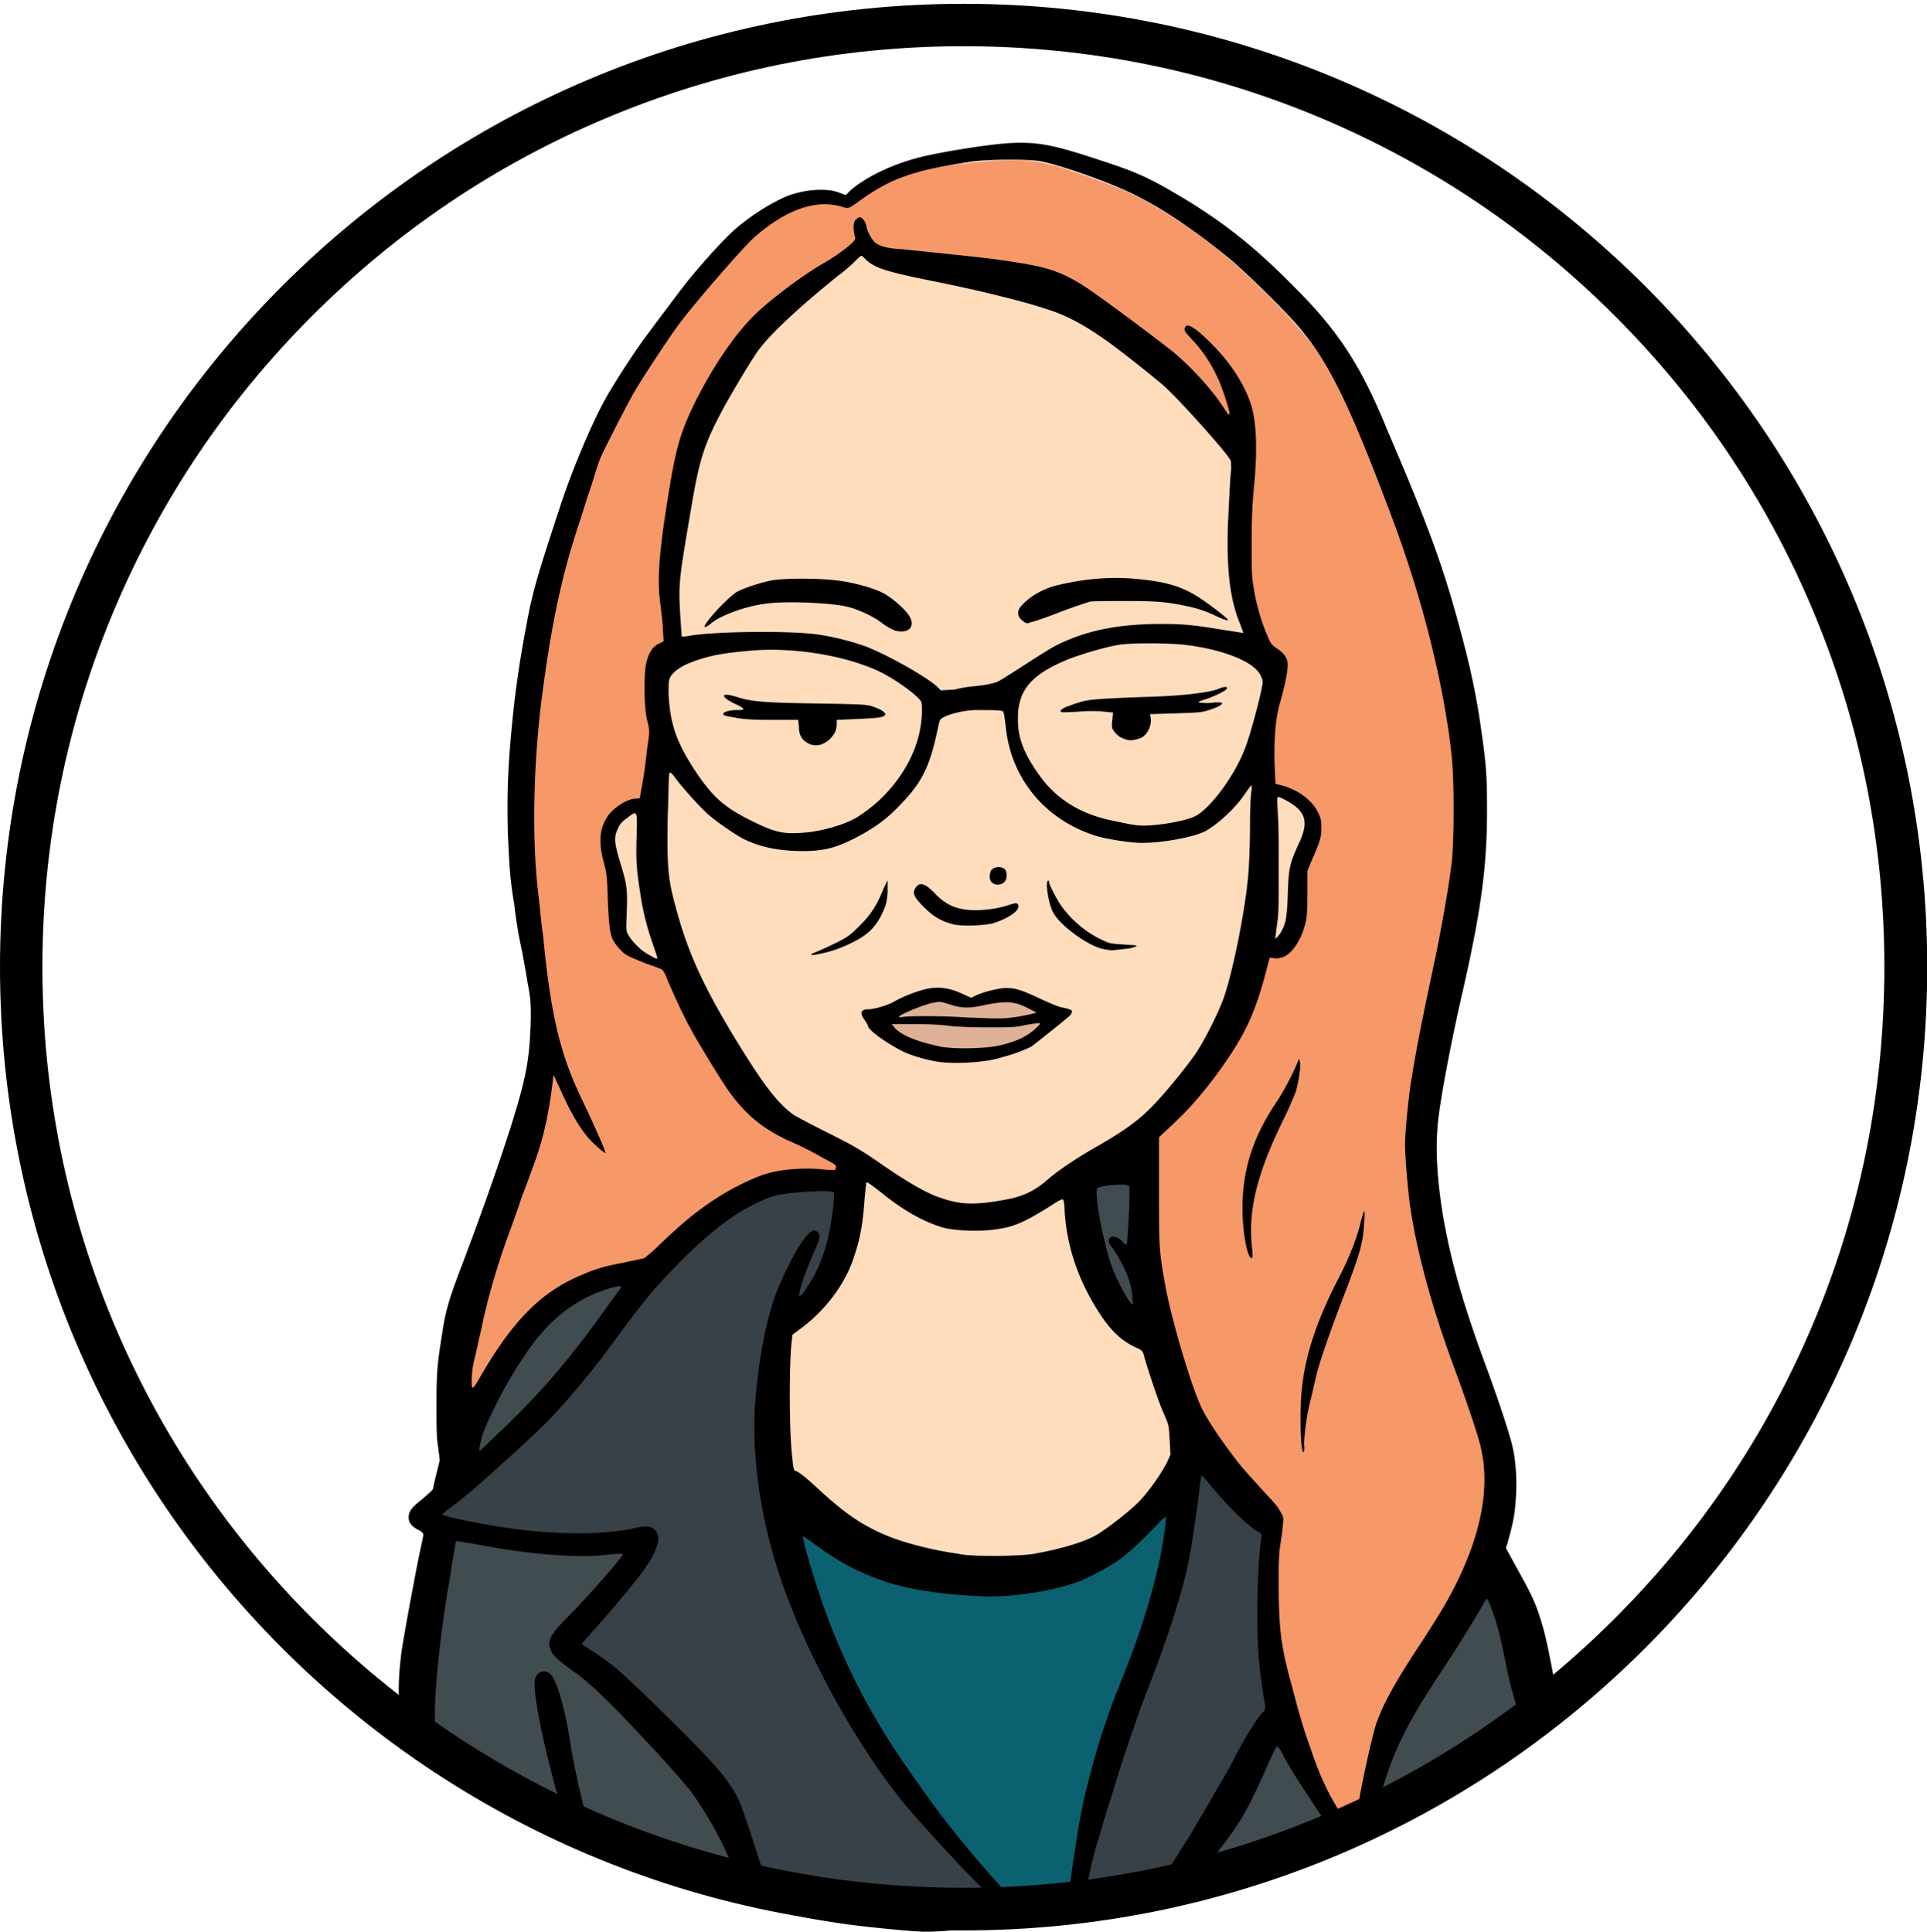 <svg xmlns="http://www.w3.org/2000/svg" viewBox="0 0 909.1 911.5" xml:space="preserve">
  <g fill-rule="evenodd" clip-rule="evenodd">
    <path d="M472.69 892.115c-9.112-9.346-23.13-25.934-31.542-37.383-30.373-41.354-44.392-67.756-57.242-106.307-5.374-16.588-7.477-26.401-5.608-26.401.468 0 2.337 1.401 4.44 3.037 13.55 10.748 28.738 18.458 44.859 22.196 19.86 4.673 47.663 5.607 65.186 1.87 11.215-2.337 24.065-7.477 32.476-13.318 4.673-3.038 17.99-15.655 21.495-20.327 1.87-2.57 3.505-3.271 4.206-1.636.467 1.168-2.337 19.159-4.44 27.57-4.205 17.056-9.579 34.112-17.756 53.971-7.944 19.392-17.523 53.037-19.626 67.99-.467 3.271-1.168 8.878-1.87 12.383-.466 3.505-1.401 9.58-1.868 13.551-.468 3.972-1.169 7.477-1.169 7.71-.233.468-18.224 2.103-23.597 2.103-.701.234-4.206-3.037-7.944-7.009z" fill="#0b6170"/>
    <path d="M428.298 900.526c-7.01-.467-24.533-3.037-36.215-5.14-21.261-3.738-30.373-5.607-31.775-6.075-.935-.467-1.402-1.402-2.103-3.504-3.504-12.383-10.046-32.243-11.916-36.215-2.102-3.972-5.84-9.58-9.345-14.018-3.738-4.44-25.467-26.402-36.448-36.916-10.28-9.813-14.019-12.85-21.73-17.99-3.036-2.103-5.84-4.206-6.074-4.673-.467-.701 0-1.402 2.337-4.206 12.85-14.252 26.635-30.84 29.672-35.98 2.337-3.739 4.206-8.412 4.206-10.047 0-1.402-1.87-3.738-3.505-4.44-.934-.233-2.336-.233-4.673.234-10.98 2.57-32.009 3.271-49.532 1.636-14.018-1.402-40.186-6.075-43.457-7.71-1.636-.935-.935-1.87 2.336-4.44 8.411-6.308 13.084-10.513 26.168-22.196 23.364-21.027 35.981-35.046 54.439-60.28 8.878-12.149 13.785-18.223 21.027-26.167 21.73-23.598 39.953-36.916 55.84-40.42 2.104-.467 7.244-.701 14.72-.701h11.682l-.233 4.673c-.467 14.72-5.374 31.541-12.15 41.588-4.205 6.075-7.009 8.178-7.009 5.14 0-3.037 3.738-14.018 8.178-24.299 2.102-4.906 2.102-5.373 1.168-6.308-.467-.467-.935-.234-2.103.935-4.205 4.205-12.15 18.925-15.654 29.439-6.075 17.523-10.28 49.999-9.346 69.391.935 15.888 4.44 35.747 8.645 50.467 11.215 38.084 34.58 82.943 59.812 114.952 8.412 10.514 35.981 40.42 42.99 46.494 3.973 3.505 4.907 5.374 3.038 6.075-.467.701-38.785 1.168-42.99.701zm82.242-4.673c-.467-.467-.234-2.803 1.168-9.813 2.336-11.682 3.037-13.785 5.841-22.43 1.168-3.971 3.738-12.149 5.841-18.457 1.87-6.308 5.14-16.355 7.243-22.43 3.505-10.747 5.374-15.887 12.383-33.644 7.01-18.224 14.019-41.121 16.589-53.971 1.168-6.309 4.672-29.44 5.607-38.318.467-3.504 1.636-3.037 6.776 3.505 6.775 8.411 16.121 17.757 20.327 20.56l3.738 2.337-.234 2.103c-1.168 8.177-1.635 19.158-1.635 34.579 0 18.925.467 27.336 2.57 38.55 1.402 8.178 1.635 8.879.467 9.814-2.336 1.869-7.477 9.812-13.318 21.027-2.336 4.44-7.009 12.85-10.513 18.458-3.505 5.607-6.776 11.448-7.477 13.084-.701 1.402-3.738 6.542-6.776 11.215-10.98 17.056-12.383 19.392-13.55 19.626-3.038.467-12.384 2.102-19.86 3.27-4.44.702-9.346 1.403-10.748 1.87-3.738 0-3.738 0-4.44-.935z" fill="#374147"/>
    <path d="M562.642 886.508c0-.468 3.271-5.14 7.243-10.28 14.252-18.692 17.29-24.066 26.635-45.327 5.14-11.682 5.14-11.682 8.645-4.206 1.402 2.804 4.439 7.944 6.542 11.449 12.616 18.925 17.056 25.7 16.822 26.635-.234 1.635-12.617 7.01-24.532 10.514-14.486 4.439-23.832 7.243-30.841 9.58-7.477 2.57-10.514 2.803-10.514 1.635zm-217.988-1.169c-9.112-2.336-32.476-10.514-48.364-17.055-2.804-1.169-7.01-2.804-9.346-3.739-2.102-.934-5.84-2.57-7.943-3.504l-3.972-1.87-.935-3.738c-2.57-9.813-5.84-25.467-6.776-31.775-2.336-14.953-6.074-29.205-8.878-32.243-2.57-3.037-5.374-1.402-5.374 3.038 0 7.943 2.337 19.86 7.944 42.055 2.337 9.112 3.972 16.589 3.972 16.822-.7.701-17.99-8.644-29.672-16.12-8.645-5.375-14.72-9.814-23.598-17.29-9.112-7.477-8.645-7.01-8.411-11.449.233-2.103.467-7.71.934-12.617.234-4.906.701-11.214 1.168-14.252.468-5.84 3.972-29.906 4.673-33.177.234-1.168.935-6.308 1.636-11.215.7-5.14 1.402-9.813 1.635-10.28.701-1.635 1.168-1.635 13.318.701 23.598 4.206 46.495 6.075 59.578 4.44 8.412-.935 8.412-.935 8.645.467.234 1.869-14.018 18.69-26.869 31.308-6.542 6.542-7.943 8.644-7.943 11.682 0 3.037 1.869 5.14 11.214 11.915 6.776 4.907 10.28 8.178 20.327 18.224 12.617 12.617 28.27 29.673 33.878 36.916 6.776 8.645 14.72 21.729 18.692 31.308 4.439 10.747 4.906 12.15 2.803 11.916-.7-.234-1.869-.468-2.336-.468zm302.333-30.84c.934-4.206 4.673-17.056 6.308-21.963 3.972-11.215 12.617-27.336 25.934-47.195 7.477-11.215 15.42-24.3 18.458-30.14 1.402-2.57 2.103-3.271 3.037-3.271.701 0 1.169 0 1.169.233 0 0 .934 2.57 1.869 5.374 2.336 6.776 5.14 16.822 6.542 24.533 1.402 7.009 3.27 14.953 5.14 20.56 1.869 5.841 1.635 6.075-1.168 8.178-1.402.934-6.075 4.906-10.514 8.644-9.813 8.178-21.963 17.29-30.14 22.664-10.981 7.009-23.598 14.018-25.7 14.018-1.169 0-1.169-.234-.935-1.635zM224.562 685.575c-.234-.467.234-3.037.7-5.84.936-4.44 1.87-6.776 6.777-16.59 6.542-12.85 10.98-20.326 17.523-29.204 8.41-11.215 15.186-17.056 26.401-22.664 5.608-2.803 14.486-5.84 17.29-5.84 2.336 0 .7 2.803-10.514 17.99-13.084 17.523-17.056 22.43-28.037 34.812-8.178 9.112-27.804 28.271-29.205 28.271-.234-.234-.701-.467-.935-.935zm306.538-71.26c-8.644-13.318-13.55-28.972-15.42-50.467-.234-3.271-.234-3.505.935-4.44 2.57-1.635 15.887-2.336 17.289-.934.467.468.467 2.337 0 7.243-.467 3.738-.7 10.514-.7 14.953 0 9.346-.235 9.813-3.74 6.776-2.803-2.337-3.971-3.038-4.672-2.337-.467.468.234 1.636 1.635 3.739 4.907 7.243 8.178 14.72 8.879 21.728.234 3.038.467 5.841.234 6.075-1.169 1.636-2.57.701-4.44-2.336z" fill="#414c51"/>
    <path d="M632.034 857.302c-2.804-4.672-9.112-16.588-10.514-19.392-2.103-4.44-8.879-25.233-10.981-33.41-1.402-5.14-3.271-11.916-4.206-14.954-5.14-16.822-6.308-41.354-3.037-65.653l.934-7.477-1.635-2.57c-.935-1.402-4.673-5.84-8.411-9.813-12.617-13.084-24.065-28.738-29.206-39.719-5.84-12.617-14.719-42.99-17.523-60.513-2.103-12.383-2.336-17.99-2.336-40.654 0-11.682 0-22.663-.234-24.299l-.467-2.803 6.075-5.608c9.345-8.41 19.158-20.093 27.57-32.71 8.177-12.15 12.616-22.663 17.055-39.252 1.168-4.439 2.337-7.943 2.804-8.177.467-.234 1.635-.467 2.804-.234 4.439.234 8.41-4.205 11.915-12.383l1.636-4.439-.234-9.58c0-5.14.234-10.98.468-12.616.233-1.635 1.869-6.308 3.504-10.046 2.804-6.542 3.037-7.01 3.037-10.982 0-3.504-.233-4.672-1.401-6.775-2.804-5.14-9.813-10.28-16.589-11.916-1.635-.467-2.804-.935-3.037-1.168-.701-2.103-1.169-17.29-.701-24.299.467-6.542.934-9.112 2.57-15.888 1.168-4.439 2.57-10.046 2.804-12.616.934-5.841.467-7.243-3.505-10.047-3.505-2.57-4.206-3.505-5.607-7.01-6.309-16.12-8.178-28.737-7.71-49.064.233-12.15.934-18.925 2.336-29.673 1.402-11.448 0-25.467-3.505-33.878-3.505-8.644-10.514-18.224-18.925-26.168-6.308-6.074-7.476-6.775-7.944-6.074-.233.233 1.402 2.336 3.271 4.439 5.14 5.374 7.944 9.346 11.449 16.355 3.27 6.776 6.074 16.355 6.074 21.261 0 3.972-1.168 3.505-3.971-1.168-2.804-4.673-5.14-7.71-12.15-15.42-7.476-8.411-16.355-16.122-31.308-26.635-3.037-2.103-7.476-5.374-9.813-7.243-14.486-10.982-24.532-16.589-34.345-18.692-10.28-2.336-36.215-5.607-64.252-7.944-2.336-.233-5.84-.7-8.177-1.401-3.505-.935-4.206-1.169-6.075-3.038-1.87-1.869-3.037-4.673-3.738-8.644-.701-3.038-3.505-2.103-3.505 1.168 0 .934.234 2.803.467 3.738.234.935.468 2.336.234 2.804-.467 1.402-7.01 6.308-15.187 11.215-17.99 11.214-32.009 22.663-40.42 33.177-9.58 12.15-20.794 31.775-25.467 44.859-2.336 6.542-4.439 15.42-5.84 24.299-.702 4.205-1.403 9.579-1.87 11.915-1.402 8.178-3.27 24.066-3.738 31.776-.234 5.84-.234 9.112.467 13.317.467 3.038.935 8.645 1.168 12.383l.234 6.776-2.336.935c-2.57 1.168-4.206 3.504-5.608 7.476-.7 2.337-.934 4.907-.934 12.85 0 8.645.233 10.514 1.168 14.486l1.168 4.673-1.636 14.252c-2.57 20.093-2.102 18.458-5.14 18.925-5.607.701-11.448 5.14-14.252 10.748-1.635 3.27-1.635 3.972-1.635 8.177 0 3.505.467 6.309 1.635 10.28 1.402 5.14 1.636 6.542 1.87 18.225.233 12.149.467 12.85 1.868 15.654 2.804 6.308 4.673 7.71 15.42 11.915 3.74 1.402 7.244 2.804 7.711 3.038.701.233 1.636 2.102 2.804 4.906 5.374 13.318 18.224 36.682 29.439 53.037 7.009 10.046 14.72 16.588 26.868 22.43 4.44 2.102 11.683 5.84 15.888 8.177 8.178 4.44 8.178 4.44 7.477 7.71-.234 1.168-.234 1.168-11.449.935-16.355-.468-22.43.934-35.513 7.71-11.916 6.308-22.897 14.486-34.813 26.168-8.178 7.944-8.178 7.944-19.159 9.813-18.457 3.27-32.242 10.28-44.158 22.43-7.71 7.71-13.785 15.887-21.261 28.27-4.206 6.776-5.841 9.346-6.776 9.346-1.168.233-1.168 0-1.168-5.841 0-4.673.233-7.243 1.635-12.15.935-3.504 1.87-7.71 2.103-9.345 3.037-15.187 8.878-35.514 14.486-50 1.402-3.504 3.738-10.28 5.607-15.186 1.636-4.907 4.44-12.617 6.075-17.29 4.44-12.617 7.01-24.299 7.944-35.514.467-6.074.7-6.775 1.869-6.775.7 0 1.635 1.402 3.27 5.374 3.505 8.177 7.244 15.42 10.281 20.093 3.037 4.439 7.477 10.046 7.944 9.58.234-.234-3.972-10.047-9.112-20.561-9.813-20.56-14.252-39.019-17.523-73.364-.468-5.841-1.636-16.121-2.57-22.663-1.402-11.215-1.402-13.084-1.402-36.916 0-26.635.233-31.308 3.037-54.906 3.738-33.41 9.346-59.11 18.925-87.849 2.57-7.71 5.608-16.822 6.542-20.327 4.907-15.186 16.589-37.382 31.542-59.578 7.243-10.982 10.981-15.654 25.934-33.178 13.084-15.186 16.589-18.691 23.598-24.065 12.15-9.112 24.299-12.616 35.514-10.046l3.738.934 3.037-2.336c9.112-6.776 17.99-11.449 27.336-14.019 10.28-3.037 33.645-5.84 46.962-5.84 11.682 0 17.99 1.401 36.215 7.943 18.458 6.776 23.13 8.878 38.083 18.224 16.122 9.813 28.271 19.86 44.626 35.981 23.832 23.364 32.944 37.15 46.028 69.859 13.083 32.476 19.392 49.766 24.766 67.055 11.915 39.486 17.523 67.756 19.158 97.429 1.402 27.102-1.168 47.663-12.383 99.999-3.972 18.224-8.878 46.728-9.58 56.541-.934 10.981-.466 26.635 1.17 37.15.466 2.57 1.167 7.71 1.868 11.681 2.57 17.056 8.178 35.981 23.364 79.205 5.841 16.355 8.412 25 9.112 29.906.701 4.44.701 18.691 0 24.065-.7 5.14-3.27 15.42-5.14 21.028-4.439 12.383-11.448 25.467-23.597 44.158-9.58 14.72-12.15 18.925-16.355 27.103-3.505 7.009-5.841 13.551-7.01 19.158-.467 2.337-1.402 5.841-1.869 8.178-1.635 7.01-4.673 22.196-5.14 26.168-.234 3.504-.467 3.972-2.103 4.906-3.27 1.636-3.972 1.168-6.775-3.972zM615.912 663.38c.701-2.803 1.87-7.242 2.337-9.579 2.103-10.046 5.14-19.158 14.252-42.99 4.906-13.084 8.177-22.897 8.645-26.402.233-1.635-.468-.467-2.337 4.44-1.402 3.738-4.439 10.514-6.775 14.953-7.944 15.42-11.916 25.233-15.42 39.485-2.103 9.112-2.57 12.383-2.804 23.598-.234 7.71-.234 8.879.233 5.608.468-2.103 1.168-6.309 1.87-9.113zm-27.803-84.11c.234-16.122 4.44-30.374 15.888-53.037 3.972-7.944 6.542-14.253 7.243-18.692.233-1.402-.468-.467-2.57 3.505-1.636 3.037-4.44 7.71-6.309 10.514-4.44 6.542-9.346 16.121-11.682 23.13-3.271 9.813-4.906 26.168-3.271 35.981.234 1.87.467 3.738.467 3.972 0 .467 0 .701.234.701v-6.075z" fill="#f79868"/>
    <path d="M446.522 495.858c-4.907-.467-14.72-3.037-18.458-4.906-4.439-1.87-9.58-6.075-9.345-7.477.233-1.168.467-1.168 11.448-1.168 7.477 0 13.785.234 18.925.7 12.15 1.17 20.093 1.636 24.299.935 20.327-3.27 19.392-3.037 19.392-1.635 0 1.168-3.972 4.906-7.71 7.476-7.477 5.14-24.766 7.71-38.551 6.075zm-26.168-14.252c-.935-.935-.234-1.87 2.57-3.271 6.308-3.271 13.318-5.841 16.822-6.542 3.505-.467 3.972-.467 9.346 1.168 6.308 1.87 6.308 1.87 16.355-.233 9.58-2.103 12.85-1.636 20.327 2.102 2.803 1.402 3.972 2.337 3.972 3.271.233 1.169-.468 1.636-6.542 2.804-5.14 1.168-25 1.168-35.047.234-9.112-.935-16.355-.701-25.467.467-.934.234-2.102.234-2.336 0z" fill="#deb096"/>
    <path d="M451.428 734.874c-4.439-.467-18.925-3.505-24.532-5.14-15.187-4.673-26.402-11.215-39.486-23.13-7.71-7.01-10.747-9.58-12.85-10.515-.934-.467-1.869-1.168-1.869-1.635-1.402-3.505-2.103-47.897-1.168-59.812l.467-5.14 3.271-2.57c14.019-10.748 22.43-22.197 26.635-36.215 2.804-9.112 4.907-22.43 4.907-30.84 0-3.506 0-3.506 1.402-3.506.934 0 3.037 1.169 6.074 3.505 11.916 9.112 14.72 10.981 21.028 14.019 9.346 4.672 12.15 5.14 23.364 5.14 10.514 0 16.355-.935 21.729-3.271 1.87-.701 7.01-3.739 11.682-6.542 4.907-3.038 8.878-5.14 9.58-4.907.934.234 1.168.701 1.401 5.608.701 12.616 4.44 26.168 10.047 37.382 7.71 14.953 15.654 24.3 24.299 27.337 2.336.934 2.57 1.168 5.84 12.149 2.804 8.878 5.374 16.121 7.477 20.093 1.402 2.804 2.103 8.645 2.337 16.121 0 3.739-.234 4.44-1.87 7.944-2.57 5.14-7.71 12.617-11.448 16.589-6.075 6.542-17.523 15.42-23.598 18.691-6.542 3.271-20.794 7.01-32.009 8.178-5.14.7-27.803.934-32.71.467zm-4.906-167.288c-9.813-2.57-19.392-7.71-36.682-19.86-5.14-3.738-9.813-6.308-19.626-11.214-15.42-7.477-20.327-10.748-25.233-16.121-4.673-5.14-10.748-13.084-13.785-18.224-19.159-32.243-21.495-37.15-28.504-54.673-1.636-4.205-5.608-16.588-7.243-22.663-1.636-6.308-2.804-15.42-3.038-24.065-.233-8.178.701-38.084 1.169-38.551.7-.701 2.803.935 4.205 3.037 2.337 3.505 10.514 12.85 14.252 16.355 7.01 6.542 17.056 12.85 24.065 15.42 6.075 2.103 12.15 3.038 21.496 3.038h8.41l5.842-1.87c6.074-2.102 14.953-6.775 20.794-10.747 4.673-3.27 13.317-12.15 16.822-17.056 1.636-2.336 3.738-6.308 5.14-8.878 2.337-4.673 5.14-14.72 5.841-19.86.467-3.037 1.402-3.971 5.608-5.607 4.906-1.635 12.383-2.336 20.794-1.87l7.009.468.7 5.608c1.636 14.018 4.907 22.43 12.851 33.177 6.075 8.177 15.654 14.953 26.87 19.158 5.84 2.103 16.354 3.972 23.597 3.972 10.514 0 22.897-2.336 28.738-5.14 6.776-3.504 13.785-10.28 19.392-18.691 1.87-3.038 2.804-3.972 3.505-3.738.934.233.934.467.934 11.915-.467 34.58-1.869 48.364-8.644 77.102-4.44 18.925-11.449 34.813-20.795 46.495-3.504 4.44-16.12 18.691-18.925 21.261-4.906 4.907-14.485 11.682-23.364 16.589-7.476 4.205-19.86 12.617-25.467 17.757-5.14 4.439-12.85 7.243-24.065 8.644-9.58.701-15.654.701-22.663-1.168zm19.392-68.69c6.075-.701 14.72-3.271 18.224-5.374 1.168-.701 4.907-3.505 8.178-6.075 3.27-2.57 6.542-5.374 7.243-5.841 1.168-.935 1.168-.935.233-1.87-2.336-2.57-18.925-10.28-24.065-11.214-2.336-.467-9.346 1.168-14.953 3.505l-3.738 1.635-3.505-1.869c-7.944-4.206-12.383-4.44-21.028-1.635-7.476 2.336-22.196 11.214-22.196 13.083 0 1.636 6.542 6.776 13.785 10.748 4.907 2.57 14.486 5.374 21.262 5.841 5.373.467 13.084 0 20.56-.934zM304.934 451.7c-3.971-2.337-8.177-6.309-9.812-9.346-.701-1.402-.935-3.504-.935-14.018v-12.383l-2.803-8.178c-3.038-8.878-3.271-11.916-1.87-15.654.468-1.168 1.169-2.804 1.87-3.738 1.401-2.103 7.243-5.841 8.878-5.841h1.402v14.486c0 13.784 0 14.953 1.402 22.897 1.635 9.812 3.738 17.99 6.775 26.401 1.169 3.271 2.103 6.308 2.103 6.776-.234 1.635-3.037.934-7.01-1.402zm215.652-5.841c-5.84-2.337-12.616-7.01-17.29-12.15-2.336-2.57-5.14-6.308-6.307-7.943-2.103-3.271-2.103-3.271-1.636-1.402.234 1.168.935 3.27 1.636 4.906 3.27 6.776 19.158 17.99 25.467 17.99.934-.233.467-.7-1.87-1.401zm-118.456-2.57c6.308-3.505 9.58-6.776 12.383-12.383 1.635-3.505 3.27-8.411 2.804-8.879-.234-.233-.701.701-1.169 2.103-3.037 7.477-11.682 17.29-17.756 20.327-1.636.934-3.038 1.635-3.038 1.87 0 .466 3.505-1.17 6.776-3.038zm196.96-1.636c.234-1.869.701-5.84 1.168-9.112 1.169-8.41 1.402-21.962.701-34.112-1.168-19.158-1.168-22.896-.233-23.13 1.401-.467 6.074 1.402 9.345 3.972 6.776 5.14 7.477 10.514 2.103 22.196-3.27 7.01-3.738 10.28-4.205 22.196-.234 9.58-.468 11.448-1.636 14.018-1.402 3.972-4.44 7.243-6.308 7.243-1.402 0-1.402 0-.935-3.27zM461.71 435.58c4.439-.701 12.616-3.972 14.72-5.842.934-.7 1.4-1.635 1.4-1.635-.233-.234-1.868.234-3.971.935-5.374 1.635-14.72 2.57-19.626 1.869-6.776-.935-10.514-3.038-15.888-8.645-3.037-3.037-4.439-3.738-5.607-2.336-1.402 1.401-.7 3.037 2.57 6.308 4.907 5.14 8.645 7.476 16.121 9.112 3.739.7 5.841.934 10.28.234zm10.747-20.094c1.402-1.402 1.168-3.27-.467-4.205-2.804-1.168-5.14 2.103-3.271 4.205 1.168 1.402 2.103 1.402 3.738 0zm-105.372-21.261c-10.28-2.57-24.066-10.28-30.841-17.056-5.374-5.374-12.15-15.42-16.121-23.364-3.739-7.243-5.608-17.29-5.608-28.037 0-5.841.467-7.477 3.271-9.58 3.505-3.037 13.318-6.775 21.028-8.177 4.906-.935 20.327-2.103 26.635-2.103 8.879 0 23.364 1.87 31.775 3.972 13.084 3.505 19.626 6.308 28.037 11.916 10.047 6.775 10.982 7.944 10.982 13.785 0 16.121-7.01 31.541-19.86 43.457-8.177 7.71-15.888 11.916-25.934 14.019-10.047 1.869-18.224 2.57-23.364 1.168zm160.979-4.206c-12.15-2.57-19.392-5.373-26.635-10.28-10.047-6.776-20.327-22.196-21.963-33.177-1.168-7.71-.233-16.355 2.57-21.261 3.739-6.776 13.552-12.617 28.505-17.757 12.383-4.206 19.626-5.374 32.943-5.374 17.29 0 31.776 2.57 41.589 7.243 6.308 3.037 9.112 5.14 10.514 8.177 1.401 3.038 1.168 4.673-.701 11.916-6.309 25.467-9.813 32.944-20.56 46.728-6.777 8.412-9.58 10.28-19.393 12.383-7.944 2.103-21.028 2.57-26.869 1.402zm-141.12-40.42c3.972-1.635 7.01-5.84 6.309-8.878-.701-2.804-.468-2.804 10.28-3.271 12.383-.467 13.551-.701 8.41-2.337-3.504-1.168-4.672-1.168-26.634-1.635-18.692-.234-24.065-.7-29.44-1.402-3.504-.467-7.008-1.168-7.71-1.402-.467-.233.234.468 1.87 1.168 4.673 2.57 3.972 4.673-1.87 4.907h-2.803l2.336.467c1.402.234 8.178.701 15.42.701 7.244 0 13.552.234 13.786.234.467 0 .7.934.7 2.57-.233 4.205 0 4.673 1.636 6.775 3.037 3.038 4.44 3.271 7.71 2.103zm150.466-3.037c2.57-1.87 3.972-5.374 3.037-7.71-.234-.701-.467-1.87-.234-2.337.234-.934 1.402-.934 12.85-1.168 9.346-.234 13.085-.467 14.72-1.168l2.337-.701h-5.842c-5.607 0-5.84 0-5.84-1.168s.934-1.636 6.541-2.804c2.337-.467 3.972-.935 3.972-1.168-.233-.234-3.504.233-7.243.934-5.373.935-11.448 1.169-24.766 1.636-19.626.467-25 1.168-28.738 2.804l-2.57 1.168 6.309-.234c3.504 0 7.943 0 10.046.234l3.739.467v4.206c0 4.906.467 5.84 4.205 7.71 2.337 1.168 5.14.934 7.477-.701zm-96.26-21.962c-3.74-3.271-14.253-9.813-22.197-13.785-16.355-8.178-27.57-10.748-48.597-11.682-14.253-.468-32.243 0-41.121 1.401-2.804.468-6.075.701-6.776.701h-1.635l-.234-3.738c-.234-2.103-.467-7.944-.701-13.084-.467-11.682 0-14.72 5.374-46.027 3.504-24.533 5.84-30.841 17.056-51.168 9.813-17.757 13.317-22.897 22.43-32.243 5.373-5.607 21.26-19.392 30.606-26.868 2.337-1.87 5.608-4.673 7.01-6.542 1.635-1.636 3.037-3.038 3.27-3.038.234 0 1.636 1.169 3.038 2.337 3.972 3.972 9.58 6.074 20.093 8.177 18.458 3.505 47.196 10.28 61.915 14.486 8.178 2.336 19.393 7.944 28.037 13.785 9.813 6.542 28.037 21.261 34.813 28.037 8.177 8.177 18.458 19.626 23.831 26.401l4.44 5.374-.234 6.075c-.234 3.27-.467 10.047-.935 14.953-.934 13.551-.7 27.803.234 36.915.935 8.412 2.336 13.785 5.374 19.86 1.869 3.972 2.103 4.907 1.402 5.374-.468.233-15.42-1.87-19.86-2.804-5.374-1.168-18.925-1.869-28.972-1.168-20.093 1.168-35.28 6.075-49.765 15.654-12.85 8.645-15.42 10.28-17.523 11.215-3.271 1.402-9.58 2.336-19.626 2.803l-8.645.468-2.103-1.87zm-13.552-28.505c2.103-2.103.467-4.673-5.14-9.813-3.505-3.037-11.215-7.476-13.318-7.476-.467 0-2.103-.468-3.738-1.168-4.673-1.87-12.85-2.804-26.402-2.804-13.785 0-16.12.233-25 3.504-3.971 1.402-5.373 2.337-9.812 5.842-2.804 2.336-5.608 4.906-6.309 5.84l-1.168 1.636 3.972-2.103c4.673-2.336 11.215-4.439 17.29-5.373 9.579-1.636 26.635-1.402 39.251.233 6.542.935 13.552 3.972 20.795 9.112 2.336 1.636 6.074 3.271 8.177 3.505 0 .233.701-.234 1.402-.935zm70.326-7.476c10.981-4.206 12.15-4.44 17.523-5.14 7.71-.701 31.075-.234 37.617.7 4.672.701 12.616 2.804 15.887 3.972.701.234 1.402.468 1.402.234 0-.467-6.542-5.14-9.58-6.776-6.541-3.738-13.083-5.373-25.466-6.775-10.28-1.168-18.458-.935-28.504.934-10.748 1.87-14.253 3.038-19.393 6.542-4.205 2.804-6.542 5.14-6.542 6.309 0 1.402 2.57 3.972 3.972 3.972.701.467 6.542-1.636 13.084-3.972z" fill="#ffdcbc"/>
  </g>
  <path d="M435.354 911.517c-8.124-.386-27.856-2.32-38.302-3.868-23.6-3.482-32.499-5.804-63.837-17.024-9.285-3.482-20.118-6.964-24.374-8.124-4.256-1.161-8.511-2.322-10.059-3.095-1.547-.387-5.03-1.935-8.125-3.096-3.095-1.16-9.285-4.255-13.928-6.964-4.642-2.708-13.154-7.35-18.957-10.446-15.476-8.124-29.79-16.249-34.047-18.957-1.934-1.16-5.416-3.482-7.737-5.03l-8.125-5.416c-2.321-1.548-6.19-4.256-8.512-5.417-2.321-1.547-5.416-3.869-7.35-5.416l-2.709-3.095-.774-9.286c-.773-9.672-.386-15.862.774-25.921 1.16-8.125 4.256-24.761 7.351-41.01 1.548-7.738 3.095-14.702 3.095-15.09 0-.773-.774-1.547-2.321-2.32-3.095-1.548-4.643-3.483-4.643-5.804 0-2.708 1.16-4.643 6.577-8.899 2.709-2.32 5.03-4.255 5.03-5.03 0-.386.774-3.868 1.548-6.963l1.547-6.19-.774-6.19c-.773-4.643-.773-9.286-.773-20.506 0-14.702.386-18.957 2.708-33.272 1.547-10.446 3.095-15.476 8.124-29.017 11.994-31.338 23.6-64.998 27.857-80.473 4.255-14.702 5.416-23.6 5.803-39.076 0-7.351 0-8.899-1.548-17.023-.773-5.03-2.321-13.541-3.482-18.958s-2.321-13.541-2.708-17.41c-1.934-11.607-2.321-16.636-3.095-34.433-.387-18.958 0-30.177 1.934-50.296 1.548-16.636 3.87-31.725 6.578-46.04 3.095-17.023 5.03-23.6 16.636-58.807 6.19-18.57 16.25-42.171 23.213-53.39 5.804-9.673 12.768-20.12 17.41-26.31 13.928-18.57 17.023-22.826 20.892-27.468 7.738-9.286 16.637-18.958 21.28-22.827 7.737-6.577 16.636-11.994 23.986-15.089 8.125-3.095 18.571-3.869 24.374-1.547l3.096 1.16 2.321-2.32c8.125-6.965 21.666-13.155 35.594-16.25 10.446-2.322 27.856-5.03 36.754-5.804 15.09-1.16 22.827.387 46.04 8.125 14.315 4.643 20.505 7.35 30.178 12.767 23.213 13.155 39.85 25.535 60.741 46.814 20.893 20.892 31.339 36.755 44.106 68.093 20.892 48.748 27.082 66.545 35.98 100.591 3.87 15.089 6.19 26.696 8.125 40.624 2.322 15.862 2.709 22.052 2.709 37.528 0 26.308-2.709 46.814-11.22 84.342-5.804 25.148-10.833 51.843-11.994 63.45-1.16 12.767-.387 25.922 2.322 42.945 3.482 20.505 8.898 40.236 19.344 68.866 5.803 15.476 11.607 32.886 13.154 39.076 1.935 7.35 2.709 17.41 1.935 26.695-.387 6.578-1.16 10.833-3.87 20.506l-.773 2.32 4.643 8.512c7.738 13.929 9.672 17.797 12.767 28.63 1.935 6.577 4.256 18.958 5.803 27.47l.774 6.19-1.934 2.321c-3.87 4.643-12.38 13.154-18.57 17.41-3.096 2.321-10.834 8.512-17.024 13.154-13.154 10.446-25.148 18.958-31.725 22.44-12.767 6.964-35.98 17.41-52.617 23.213-4.256 1.548-11.607 4.256-17.023 6.19-15.476 5.804-29.017 9.286-43.332 11.607-3.095.387-8.125 1.548-11.22 2.322-27.469 6.19-62.676 10.446-91.306 10.833-5.803.773-12.38.773-14.315.773zm30.178-11.606c3.095 0 5.416-.387 5.803-.774 0-.387-1.934-2.708-4.643-5.03-9.285-8.511-31.725-32.885-41.01-44.105-21.666-27.082-43.719-66.545-56.099-101.365-11.22-31.725-15.863-64.998-12.767-92.854 1.934-19.344 5.416-35.207 9.672-46.427 2.708-6.964 7.738-17.023 11.22-22.44 4.255-6.19 6.19-7.35 8.124-5.416 1.161 1.16 1.161 1.935-.773 6.964-4.256 9.673-5.417 13.155-6.964 17.797-.774 2.708-1.161 5.417-1.161 5.417.774.773 5.416-6.19 8.125-11.607 4.255-8.899 6.577-17.797 8.124-31.338.387-4.643.387-5.803 0-6.19-1.934-1.161-20.892 0-27.082 1.547-4.643 1.16-13.541 5.417-19.345 9.286-8.511 5.803-15.862 11.993-25.921 22.052-13.154 13.541-15.863 16.637-34.046 41.398-7.351 10.059-19.732 24.76-28.243 33.659-3.096 3.095-11.22 10.833-18.571 17.41-16.25 14.702-18.57 16.636-25.535 22.053-3.095 2.321-5.803 4.256-5.803 4.642 0 .774 12.767 3.482 26.695 5.804 23.987 3.869 49.522 4.256 65.385.387 4.255-.774 5.803-.774 7.737.773 4.256 3.096 1.935 10.446-6.19 21.28-4.643 6.19-17.41 21.278-22.826 27.082-2.709 3.095-5.03 5.803-5.03 5.803s2.708 1.934 5.803 3.869c3.096 1.934 7.738 5.416 10.06 7.35 4.642 3.483 32.498 30.565 42.557 41.398 8.512 8.899 13.928 16.25 16.637 23.213 1.547 3.87 6.964 20.506 9.672 29.017 1.16 3.482 1.934 6.577 2.321 6.964.387.387 2.709 1.16 5.417 1.548 41.784 7.738 48.748 8.898 64.223 10.059 3.096 1.16 29.017 1.16 34.434.774zm26.695-1.935c5.803-.387 10.833-.774 11.22-1.16.387-.387 1.16-6.964 2.321-14.702 3.095-20.892 3.87-25.535 6.577-37.142 5.417-21.665 9.673-34.82 17.41-53.777 10.06-25.148 17.41-50.296 19.732-69.254.387-3.482.774-6.19.387-6.19 0 0-1.548 1.16-3.095 2.708-3.87 4.256-11.994 12.38-16.637 15.863-4.642 3.869-12.767 8.124-19.344 11.22-12.38 5.03-32.112 8.124-46.427 7.737-19.731-.773-34.046-3.095-45.653-6.577-12.38-4.256-22.053-8.898-32.886-17.023-3.869-2.708-6.964-5.03-6.964-4.643-.387.387 2.322 10.446 5.417 20.119 8.898 28.63 20.505 53.39 36.367 78.152 5.03 7.737 17.41 25.534 23.988 34.046 11.993 15.862 34.433 41.397 36.367 41.397.387 0 5.417-.387 11.22-.774zm26.696-3.095c2.32-.387 5.803-1.16 8.124-1.16 2.322-.387 6.577-1.161 9.286-1.548 3.095-.387 6.577-1.16 7.35-1.16 1.935-.388 2.322-.775 9.286-11.607 3.869-6.19 8.898-13.928 10.833-17.41s5.803-9.673 8.511-14.702c2.709-4.643 7.738-12.768 10.446-18.571 5.804-10.833 10.446-18.184 12.768-20.505 1.547-1.548 1.547-1.548 1.16-4.643-1.16-6.19-2.708-17.41-3.095-25.535-.774-10.059-.387-36.754.774-46.426.387-3.87.774-6.964.774-7.351 0-.387-.774-1.161-2.322-1.935-4.642-2.708-15.088-13.154-23.213-23.213-1.16-1.548-2.321-2.708-2.708-2.708s-.387 1.934-.774 3.868c-1.16 10.447-4.256 32.5-6.19 40.237-3.095 13.928-10.446 36.368-19.345 58.807-4.255 11.22-11.22 31.338-16.249 48.362-2.321 6.964-4.643 15.088-5.416 17.797-1.935 5.803-3.87 13.154-5.804 22.826-.774 4.256-1.547 7.738-1.547 7.738.386-.387 3.482-.387 7.35-1.16zm60.354-12.38c6.964-2.322 17.41-5.417 23.214-6.964 9.672-2.709 18.957-6.577 24.374-9.286l1.934-1.16-10.446-15.863c-5.803-8.511-11.606-18.184-12.767-20.505-1.16-2.708-2.708-4.643-3.095-4.643s-3.095 5.417-5.804 11.994c-8.898 19.344-10.833 23.213-24.374 40.623-3.869 5.03-6.964 9.286-6.964 9.673-.387.773 1.935 0 13.928-3.87zm-233.294-.774c-5.03-12.767-11.994-25.148-19.732-35.98-4.642-6.191-21.666-24.762-35.207-38.69-9.285-9.285-13.928-13.541-18.57-17.023-9.286-6.577-11.22-8.512-12.38-10.833-2.322-5.03-1.162-7.35 10.445-18.958 8.899-9.285 23.214-25.534 23.214-26.695 0-.387-.774-.387-1.548-.387s-5.03.387-8.898.774c-13.155 1.16-35.981-.774-59.582-5.417-4.642-.773-8.511-1.547-8.511-1.16-.387.387-.774 3.869-1.548 8.124-.773 4.256-1.547 10.833-2.321 14.315-3.869 23.6-6.19 46.814-6.19 59.195v4.255l8.124 6.577c9.673 8.125 13.928 11.22 24.374 17.797 8.512 5.417 25.922 14.702 26.309 14.315 0 0-.387-1.934-.774-4.255-6.964-24.761-11.993-49.91-10.833-54.939.774-4.256 5.03-5.416 7.738-2.321s6.577 16.25 8.899 31.725c1.547 10.833 7.35 35.594 8.124 36.754.774.774 22.44 9.673 37.915 15.09 14.702 5.416 30.952 10.832 32.112 10.058-.387.387-.387-.774-1.16-2.321zm292.875-20.892c.774-.387 1.161-1.548 1.161-3.87.774-8.124 6.964-36.754 9.285-43.718 3.096-8.898 8.512-18.957 20.506-37.141 10.059-15.476 13.54-21.279 18.57-31.725 10.446-22.053 14.315-42.558 10.446-60.355-1.16-5.803-6.577-21.666-12.38-37.528-11.22-30.178-18.184-56.486-21.28-77.765-1.16-9.285-2.32-22.827-2.32-29.017 0-5.416 1.547-20.505 2.708-28.63 3.095-18.57 4.642-26.695 11.993-61.128 2.709-13.542 6.19-32.886 7.351-43.332 1.161-11.22 1.161-37.528 0-49.522-3.482-32.886-13.54-73.896-28.243-112.972-19.344-51.456-28.63-71.188-42.558-88.21-5.803-7.352-23.6-24.762-32.885-32.886-14.702-12.38-32.112-24.374-46.427-31.338-10.833-5.417-33.66-13.542-43.332-15.476-5.03-1.16-23.213-1.16-32.885 0-25.922 3.869-37.142 7.35-51.457 17.41-6.964 5.03-6.577 5.03-10.059 3.869-11.993-3.482-25.921 1.16-41.01 14.315-4.643 3.869-30.178 33.272-36.755 42.558-5.03 6.964-15.475 22.826-20.505 31.338-3.482 6.19-12.767 24.374-15.089 29.403-.773 1.548-2.32 6.19-3.482 10.06-1.16 3.868-4.255 12.767-6.19 19.344-8.511 24.761-13.541 48.361-17.797 80.086-4.642 33.273-5.416 70.801-2.321 96.723.774 6.19 1.547 15.475 2.321 20.118 3.482 37.142 8.125 55.712 17.41 75.444 5.03 10.446 12.38 26.695 11.994 27.082-.387.387-4.643-3.482-6.964-5.803-4.643-5.03-8.899-11.994-13.928-23.214-1.935-4.256-3.482-7.35-3.482-7.738 0 0-.387.774-.387 2.322-2.321 18.957-5.03 29.79-10.833 44.879-1.548 4.643-3.869 10.06-4.643 12.767-.774 2.322-2.708 7.738-4.256 11.994-6.19 16.636-11.22 33.66-14.314 49.135-.774 3.095-1.935 8.512-2.709 11.994-1.16 4.255-1.547 7.737-1.547 10.832 0 5.417 0 5.417 5.416-3.868 13.928-23.6 26.696-36.755 43.719-44.493 7.738-3.482 11.993-5.03 22.44-6.964 5.029-1.16 9.672-1.934 10.059-2.321.386-.387 3.482-2.708 6.577-5.804 10.446-10.059 17.797-16.249 27.469-22.44 6.964-4.642 18.184-10.058 23.987-11.606 6.577-1.934 17.023-2.708 25.148-1.934 3.482.387 6.19.387 6.577.387 0 0 .387-.774.387-1.161.387-1.16-.387-1.548-6.964-5.03-3.869-2.321-10.833-5.803-15.476-7.737-12.38-5.804-19.731-11.994-27.469-22.44-2.708-3.482-16.25-25.535-18.957-30.951-3.096-5.417-8.899-18.184-11.22-23.987-.774-1.935-1.548-3.096-2.322-3.482-.773-.387-3.869-1.548-7.35-2.709-8.512-3.482-9.673-3.869-12.381-6.964-4.256-4.642-4.643-6.577-5.416-21.666-.387-11.606-.387-13.154-1.935-18.957-2.708-10.06-1.934-16.25 1.935-22.053 2.708-3.869 9.285-8.125 13.154-8.125.774 0 1.934 0 1.934-.386 0-.387.774-4.256 1.548-8.899.774-4.643 1.547-11.22 1.934-14.702 1.16-7.738 1.16-8.124 0-12.767-1.547-5.417-1.547-20.118-.774-25.922 1.161-5.803 3.096-8.898 6.19-10.446l2.322-1.16-.387-5.417c0-3.095-.774-8.511-1.16-11.993-1.548-10.833-.774-22.827 3.095-47.588 4.255-27.082 6.19-33.272 13.928-49.135 8.511-16.636 18.57-31.338 28.243-40.623 7.35-6.964 21.665-17.797 31.725-23.6 5.416-3.096 11.22-7.352 13.54-9.673 1.548-1.548 1.548-1.934 1.161-3.095-.773-3.095-.773-6.577.387-7.738.387-.387 1.548-1.16 1.935-1.16 1.16 0 2.708 1.934 3.095 3.868.387 2.709 2.321 6.19 3.869 7.738 1.934 1.935 5.803 3.095 13.154 3.482a4229.611 4229.611 0 0 1 40.237 4.256c25.921 3.482 32.111 5.03 43.718 11.994 6.577 3.868 34.433 24.76 43.719 32.111 8.898 7.351 19.344 18.958 24.374 27.083 1.934 2.708 1.934 3.095 2.321 1.934 0-1.16-2.708-10.059-5.03-15.475-3.095-6.964-6.963-13.155-11.993-18.571-4.256-4.643-4.643-5.03-3.869-6.577.774-1.548 2.708-.774 6.964 2.708 12.38 10.833 20.892 23.213 24.374 34.82 2.321 8.512 2.708 20.505 1.16 37.141-.773 8.512-1.16 13.928-1.16 26.696 0 14.702 0 16.636 1.16 22.826 1.161 7.351 3.87 16.25 6.578 22.053 1.16 3.095 1.934 3.869 4.256 5.417 3.482 2.32 5.03 4.642 5.03 7.737 0 3.095-1.548 10.833-3.87 18.571-1.934 7.351-2.708 16.636-2.32 28.63l.386 8.898 3.095.774c7.351 1.935 14.315 6.964 17.023 12.768 1.16 2.32 1.548 3.482 1.548 7.35 0 4.643-.774 6.578-4.643 15.476l-1.934 4.643v11.22c0 8.898-.387 11.606-1.161 14.314-1.934 7.351-5.803 12.768-9.285 14.702-.774.387-2.709 1.161-4.256 1.161l-3.095-.387-1.935 7.351c-4.642 17.41-8.898 26.695-16.25 37.915-8.898 13.541-18.183 24.761-27.855 33.66l-6.19 5.803v25.148c0 26.308 0 28.243 2.708 43.332 2.321 14.314 11.607 46.426 17.023 58.42 2.708 6.19 11.22 18.57 18.958 28.243 1.934 2.321 6.19 6.964 9.672 10.833 3.482 3.869 7.738 8.125 8.511 10.059 1.935 3.095 1.935 3.095 1.548 6.964 0 1.934-.774 6.19-1.16 9.285-.774 4.256-.774 8.899-.774 19.345 0 19.731 1.16 28.243 5.03 42.945 1.16 4.255 2.707 10.059 3.481 13.154.774 2.708 3.095 11.22 5.803 18.57 4.643 13.929 8.125 22.053 15.476 33.66 3.095 4.643 3.869 5.417 5.803 4.256zm18.571-9.286c13.541-7.35 29.017-17.796 41.784-28.63 3.095-2.32 7.738-6.19 10.446-8.511 2.709-1.934 5.417-4.256 5.804-4.643l1.16-.773-1.934-6.578c-1.16-3.868-2.708-9.672-3.482-13.54-1.935-9.286-3.095-15.476-4.643-20.893-1.934-6.964-4.643-13.54-5.03-13.54-.386 0-1.16 1.16-1.934 2.707-2.708 5.03-10.833 18.184-18.957 30.565-17.797 26.695-24.375 40.623-29.791 61.515-1.16 4.643-1.548 6.964-1.16 6.964 0-.774 3.868-2.321 7.737-4.643zM487.971 733.161c12.768-2.321 23.214-5.416 29.404-8.898 5.03-3.095 14.702-10.446 19.731-15.476 4.643-4.643 10.833-13.541 13.541-18.958l1.548-3.482-.387-6.964c-.387-6.964-.387-6.964-3.095-13.154-2.321-5.03-8.125-22.826-9.285-27.469-.387-1.16-1.161-1.934-3.095-2.708-6.964-3.095-12.38-8.125-17.797-16.637-9.673-15.088-15.09-30.564-16.25-47.587 0-2.708-.387-5.416-.774-5.803-.386-.387-1.934.387-5.416 2.708-13.541 8.511-18.184 10.446-28.243 11.607-6.964.773-17.797.386-23.213-1.161-8.899-2.708-17.797-7.738-26.696-14.702-5.803-4.643-8.898-6.964-9.285-6.577l-.774 7.738c-.774 11.22-1.934 18.57-5.03 27.469-3.868 12.38-13.154 24.76-24.374 33.272l-4.642 3.483-.387 3.482c-1.16 10.832-1.16 43.718.387 54.938.387 4.643.774 5.803 1.547 5.803 1.548.387 5.804 3.87 12.768 10.446 11.22 10.06 18.57 15.089 29.403 19.732 8.899 3.869 23.214 7.35 34.434 8.898 5.803 1.548 30.177 1.16 35.98 0zm-249.93-59.58c16.636-16.25 28.63-29.791 44.105-51.07 3.869-5.417 8.125-11.22 9.285-12.768 1.548-1.934 1.935-2.708 1.16-2.708-1.547-.387-8.898 1.934-13.927 4.256-13.541 6.577-22.827 15.088-33.66 32.112-7.35 11.22-16.249 29.016-17.797 35.207-1.16 4.642-1.16 5.803-.773 5.803.387 0 5.416-5.03 11.606-10.833zm295.97-63.45c-.774-6.578-4.642-15.09-10.059-22.44-1.934-2.709-.387-5.03 2.708-3.87.774.387 2.322 1.161 3.095 2.322 1.161 1.16 1.935 1.547 1.935.774 0-.387.387-5.804.774-11.994.387-6.19.387-12.38.387-13.541 0-1.934 0-1.934-1.935-2.321-2.708-.387-10.446.387-12.38 1.16-1.161.387-1.161.774-1.161 3.095 0 6.964 4.256 26.696 7.35 34.82 2.71 7.351 8.9 18.184 9.673 17.41 0-.386 0-2.708-.387-5.416zm-61.515-43.72c9.672-1.547 15.475-4.255 22.052-10.059 5.417-4.642 14.315-10.446 22.44-15.088 11.607-6.577 19.345-11.994 24.761-17.41 6.19-5.804 18.184-20.506 22.827-27.47 4.255-6.577 10.059-18.183 12.767-25.534 4.643-13.541 10.446-43.332 11.607-58.808.386-4.642.773-14.701.773-22.826s.387-15.476.774-16.636v-1.935c-.387 0-1.547 1.548-3.095 3.87-5.03 7.35-12.767 14.314-18.958 17.796-5.416 2.708-19.731 5.417-29.79 5.417-5.03 0-15.089-1.548-20.892-3.096-24.374-7.35-41.01-27.082-43.332-52.23-.387-3.095-.774-6.19-1.16-6.577-.387-.774-5.03-.774-12.768-.774-4.643 0-11.607 1.548-14.702 3.095-2.321 1.161-2.321 1.161-3.095 4.256-3.869 18.958-7.35 26.309-17.797 37.142-5.803 6.19-10.446 9.672-17.797 13.928-11.22 6.19-17.41 8.124-28.243 8.124-11.606 0-20.505-1.934-28.243-5.803-4.255-2.321-12.767-8.125-16.636-11.607-3.869-3.482-11.22-11.606-15.089-16.636-1.934-2.708-2.708-3.482-3.095-2.708-.387.387-.387 9.672-.774 20.118-.386 22.44 0 29.017 3.096 40.624 5.803 22.44 12.767 38.302 29.016 64.997 12.768 20.892 19.732 30.178 27.47 35.594 1.934 1.16 9.285 5.03 16.249 8.512 10.833 5.416 14.315 7.35 22.826 13.154 14.315 10.059 23.988 15.475 30.178 17.41 8.898 3.095 15.475 3.482 28.63 1.16zm-164.429-120.71c-3.095-8.898-4.642-15.475-5.803-22.826-1.934-12.38-2.321-16.249-1.934-27.856.387-13.154.387-12.767-4.643-8.898-2.321 1.547-3.482 3.095-4.256 5.03-1.934 3.868-1.547 6.963 1.16 15.862 3.096 10.059 3.483 12.38 3.096 23.213-.387 9.286-.387 9.286 1.16 11.607 1.935 3.095 5.804 6.964 9.673 8.898 1.934 1.161 3.482 1.935 3.482 1.548.387 0-.774-3.095-1.935-6.577zm295.971-5.416c2.322-3.869 3.095-6.19 3.482-17.797.387-12.38.774-14.701 5.03-23.987 4.256-8.898 3.869-13.54-1.16-17.797-2.322-1.934-7.352-4.642-8.512-4.642-.387 0-.387 1.934 0 8.511.387 4.643.387 17.023.387 27.083 0 15.088 0 19.73-.774 24.374-.387 3.095-.774 5.803-.774 6.19-.774 1.547 1.16 0 2.321-1.935zm-222.461-47.587c8.898-1.16 18.957-4.256 24.374-8.125 13.54-8.898 23.987-23.213 27.469-37.528 1.547-5.803 1.934-13.928 1.16-15.863-1.16-2.708-12.38-10.833-19.73-14.315-15.477-7.35-38.69-11.22-58.034-10.059-14.702 1.161-22.053 2.322-30.952 5.804-5.03 1.934-8.511 4.642-9.672 6.964-.774 1.547-.774 2.708-.774 8.124.774 14.315 3.87 22.827 12.768 36.368 7.738 11.607 13.54 17.023 26.308 23.213 11.607 5.804 15.476 6.578 27.083 5.417zm164.04-3.482c7.352-.774 14.316-2.321 17.798-3.869 6.964-3.095 18.57-18.57 23.6-31.338 2.321-5.417 6.577-21.279 8.125-28.63.774-3.869.774-4.256-.387-6.577-2.708-6.19-16.636-11.994-34.046-14.315-8.125-1.16-25.535-1.16-31.725-.387-5.804.774-16.637 3.869-23.988 6.577-18.57 7.351-25.147 15.089-24.76 29.404 0 7.738 2.708 15.089 8.898 23.987 8.125 12.38 20.118 20.118 35.98 23.213 10.834 2.322 12.381 2.709 20.506 1.935zm-82.794-65.771c3.096-.387 6.578-1.161 8.125-1.935 1.548-.774 6.964-4.256 12.38-7.738 5.417-3.482 11.994-7.737 15.09-9.285 13.927-6.964 29.016-10.06 49.134-10.06 10.446 0 15.09.388 29.017 2.71 5.417.773 9.672 1.547 10.06 1.547 0 0-.775-1.935-1.548-4.256-5.03-11.607-6.964-28.243-5.417-54.165.387-8.124.774-16.25 1.16-18.57 0-1.935 0-4.256-.386-4.643-2.321-4.256-25.922-30.564-32.499-35.98-6.964-5.804-22.44-18.185-29.016-22.44-8.899-6.19-17.41-10.447-25.148-12.768-10.06-3.482-33.66-9.285-53.391-13.154-22.827-4.643-27.47-6.19-31.725-10.06-1.16-1.16-1.935-1.934-2.321-1.934-.387 0-1.548 1.16-3.096 2.708-1.547 1.548-5.03 4.643-7.737 6.578-18.184 14.701-32.112 27.469-37.916 35.593-3.482 5.03-8.898 13.929-15.475 25.535-9.672 17.797-11.994 24.761-15.863 47.588-5.803 34.046-6.19 36.367-5.416 50.295.387 5.804.774 11.22.774 11.22 0 .387 2.32 0 4.642-.387 12.768-1.934 46.814-2.321 59.968-.387 7.738 1.161 16.637 3.482 22.827 5.804 10.446 4.256 27.082 13.54 32.885 18.57l1.935 1.935 6.577-.387c3.869-1.16 9.285-1.547 12.38-1.934zm151.661 360.968c-.773-1.934-1.16-13.928-.773-22.44.773-18.57 6.19-36.367 17.796-58.807 4.643-8.898 8.899-19.344 10.447-26.695.773-2.709 1.547-5.03 1.547-5.03.387 0 .387 2.708 0 6.19-.387 8.512-1.934 14.315-10.06 35.207-6.19 16.25-11.219 30.565-12.766 37.529-.774 3.482-1.935 8.511-2.709 11.606-1.547 6.19-2.708 15.09-2.708 19.732.387 3.095-.387 4.642-.774 2.708zm-24.76-91.306c-1.548-1.934-3.096-10.446-3.483-18.958-.773-20.505 4.256-36.754 16.25-54.551 3.095-4.643 6.964-11.994 9.285-17.41l1.16-2.708.388 1.934c.387 2.321-.774 9.285-1.935 13.541-.774 1.935-3.095 7.738-5.803 13.154-11.994 24.374-16.636 41.785-15.089 58.808a67.03 67.03 0 0 1 .387 6.577c-.387.387-.774 0-1.16-.387zm-147.019-92.08c-5.416-.774-13.541-3.095-17.797-5.416-7.35-3.87-15.475-9.673-15.475-11.607 0-.387-.774-1.548-1.548-2.708-2.321-3.095-1.934-5.03 1.548-5.03 3.095 0 9.672-1.934 12.767-3.869 4.256-2.321 10.06-4.642 15.089-5.803 5.803-1.16 10.833-.387 16.636 2.321l4.256 1.935 2.321-1.161c4.256-1.934 11.22-3.482 14.315-3.482 4.256 0 7.738 1.16 15.863 5.03 4.255 1.934 8.511 3.869 10.832 4.255 2.322.387 4.256 1.161 4.256 1.548s-.387 1.548-.774 1.934c-1.547 1.548-15.088 12.38-18.183 14.702-1.935 1.16-8.512 3.87-13.542 5.03-7.35 2.708-23.213 3.482-30.564 2.321zm29.017-7.738c8.512-1.934 14.315-5.03 18.184-9.285 1.547-1.548 1.16-1.548-5.804-.387-5.03 1.16-6.964 1.16-18.957 1.16-7.351 0-15.476-.386-17.797-.773-2.321-.387-9.285-.774-15.476-.774h-11.22l1.935 2.322c3.869 3.482 10.059 5.803 20.118 8.124 6.577 1.548 22.44 1.16 29.017-.387zm5.803-13.154c3.095-.387 6.964-1.16 8.512-1.547l3.095-.774-4.643-2.322c-6.19-3.095-9.672-3.095-18.57-1.547-8.125 1.934-12.38 1.934-17.797 0-3.87-1.16-4.643-1.548-7.738-.774-3.095.387-13.928 4.643-15.863 6.19-.773.774-.387.774 2.322.387 4.642-.387 18.57-.387 29.403.387 13.541.387 14.702.774 21.28 0zm-92.466-30.951c1.934-.774 6.19-2.708 9.285-4.256 5.416-2.708 6.577-3.482 11.22-8.125 5.416-5.416 8.124-9.672 11.22-17.41 1.16-2.321 1.934-4.255 1.934-3.869v5.804c-.387 4.642-.774 5.803-2.708 10.059-3.095 6.19-6.577 9.672-13.541 13.154-5.417 2.708-9.673 4.256-15.09 5.417-5.416 1.16-6.19.773-2.32-.774zm134.637-1.548c-7.35-1.934-19.731-11.22-22.826-17.023-2.322-4.256-3.87-15.089-2.322-15.089.387 0 .387.387.387.774 0 1.16 3.87 8.512 5.804 11.22 5.03 6.964 11.993 12.767 19.731 16.25 3.095 1.547 4.256 1.547 10.06 1.934 6.19.387 6.576.387 4.642 1.16-1.935.774-3.482.774-10.446 1.548-.774 0-3.482-.387-5.03-.774zm-70.414-11.606c-5.803-1.548-9.285-3.87-13.54-8.125-4.644-4.643-5.417-6.577-3.87-8.899 1.935-3.095 4.643-2.32 9.673 3.096 3.482 3.482 6.577 5.416 11.22 6.577 5.803 1.547 15.862.773 22.826-1.548 3.869-1.16 3.869-1.16 4.643-.387 1.547 2.322-3.483 6.19-11.607 8.899-4.643 1.16-15.476 1.547-19.345.387zm18.571-19.732c-1.16-1.16-1.16-3.482-.387-5.416 1.16-1.935 4.643-2.322 6.577-.774 1.16 1.16 1.16 4.643 0 5.803-1.547 1.935-4.642 1.935-6.19.387zm-86.276-65.384c-3.096-1.548-4.643-3.87-4.643-7.738l-.387-3.482H363.78c-8.899 0-13.928-.387-17.41-1.16-5.03-.774-5.417-1.161-5.03-1.935.387-.774 3.095-1.548 6.577-1.548 1.16 0 2.708 0 2.708-.387.387-.386-1.547-1.547-4.255-2.708-6.964-3.482-6.19-5.416 1.16-3.095 7.351 2.321 13.541 2.708 37.915 3.095 21.666.387 23.214.387 26.696 1.548 1.934.774 3.869 1.547 4.643 2.321 1.16 1.16 1.16 1.16.386 1.935-1.16.773-3.482 1.16-13.928 1.547l-8.511.387v1.934c0 3.096-1.16 5.03-3.482 7.351-3.095 2.709-6.577 3.482-9.672 1.935zm149.726-1.935c-2.321-.773-3.869-1.547-5.416-3.482-1.161-1.547-1.548-1.934-1.161-5.416l.387-3.869-4.256-.387c-2.321-.387-7.738-.387-12.38 0-7.738.387-8.125.387-8.125-.387 0-.387 1.16-1.16 2.708-1.934 1.548-.387 3.869-1.548 5.803-1.935 3.87-1.547 10.446-1.934 31.338-2.708 16.25-.387 30.178-1.934 34.82-3.869 3.483-1.547 5.417-.774 2.322 1.16-1.935 1.162-6.964 3.483-10.06 4.257-1.934.773-2.32.773-1.16 1.16.774 0 3.482.387 5.803 0 3.87-.387 4.643 0 4.643.387s-1.547 1.548-5.03 2.708c-4.642 1.548-5.029 1.548-17.023 1.935l-11.993.387.387 1.934c.387 3.482-1.548 7.738-4.643 9.286-1.934.773-5.03 1.547-6.964.773zM422.2 297.523c-1.934-.774-3.482-1.548-6.577-3.869-3.482-2.708-10.833-6.19-15.863-7.35-7.737-1.935-29.016-2.709-37.915-1.548-10.059 1.16-22.44 5.803-26.695 9.672-1.548 1.16-2.708 1.934-2.708 1.16 0-1.934 10.832-13.54 15.088-16.249 2.708-1.547 10.446-4.256 16.25-5.416 6.19-1.161 22.052-1.161 31.338 0 6.577.773 15.475 3.095 20.505 5.416 5.03 2.321 12.38 8.899 13.928 12.38 1.934 4.643-1.548 7.352-7.351 5.804zm60.742-4.256c-3.095-1.934-3.482-5.03-.774-7.738 3.869-4.255 10.06-7.737 16.25-9.285 12.767-3.095 25.147-4.256 37.528-3.095 12.767 1.16 19.731 3.095 26.695 6.964 5.03 2.708 16.636 11.607 16.636 12.38 0 .387-1.934 0-5.803-1.934-6.577-3.095-11.22-4.256-20.118-5.803-5.417-.774-8.899-1.161-22.053-1.161-8.512 0-16.636 0-17.41.387-1.16.387-7.351 2.321-14.315 5.03-6.964 2.708-12.767 4.642-13.541 4.642-1.16.774-2.321.387-3.095-.387z" fill-rule="evenodd" clip-rule="evenodd"/>
  <path d="M454.6 21.8c58.7 0 115.6 11.5 169.1 34.1 51.7 21.9 98.2 53.2 138.1 93.1s71.3 86.4 93.1 138.1c22.7 53.6 34.1 110.5 34.1 169.1s-11.3 115.7-34 169.3c-21.9 51.7-53.2 98.2-93.1 138.1s-86.4 71.3-138.1 93.1c-53.6 22.7-110.5 34.1-169.1 34.1s-115.7-11.4-169.3-34c-51.7-21.9-98.2-53.2-138.1-93.1S76 677.2 54.1 625.5C31.5 571.9 20 515 20 456.3s11.5-115.6 34.1-169.1c21.9-51.7 53.2-98.2 93.1-138.1S233.6 77.8 285.3 56C339 33.3 395.9 21.8 454.6 21.8m0-20C203.5 1.8 0 205.3 0 456.3s203.5 454.6 454.6 454.6 454.6-203.5 454.6-454.6S705.6 1.8 454.6 1.8z"/>
</svg>
